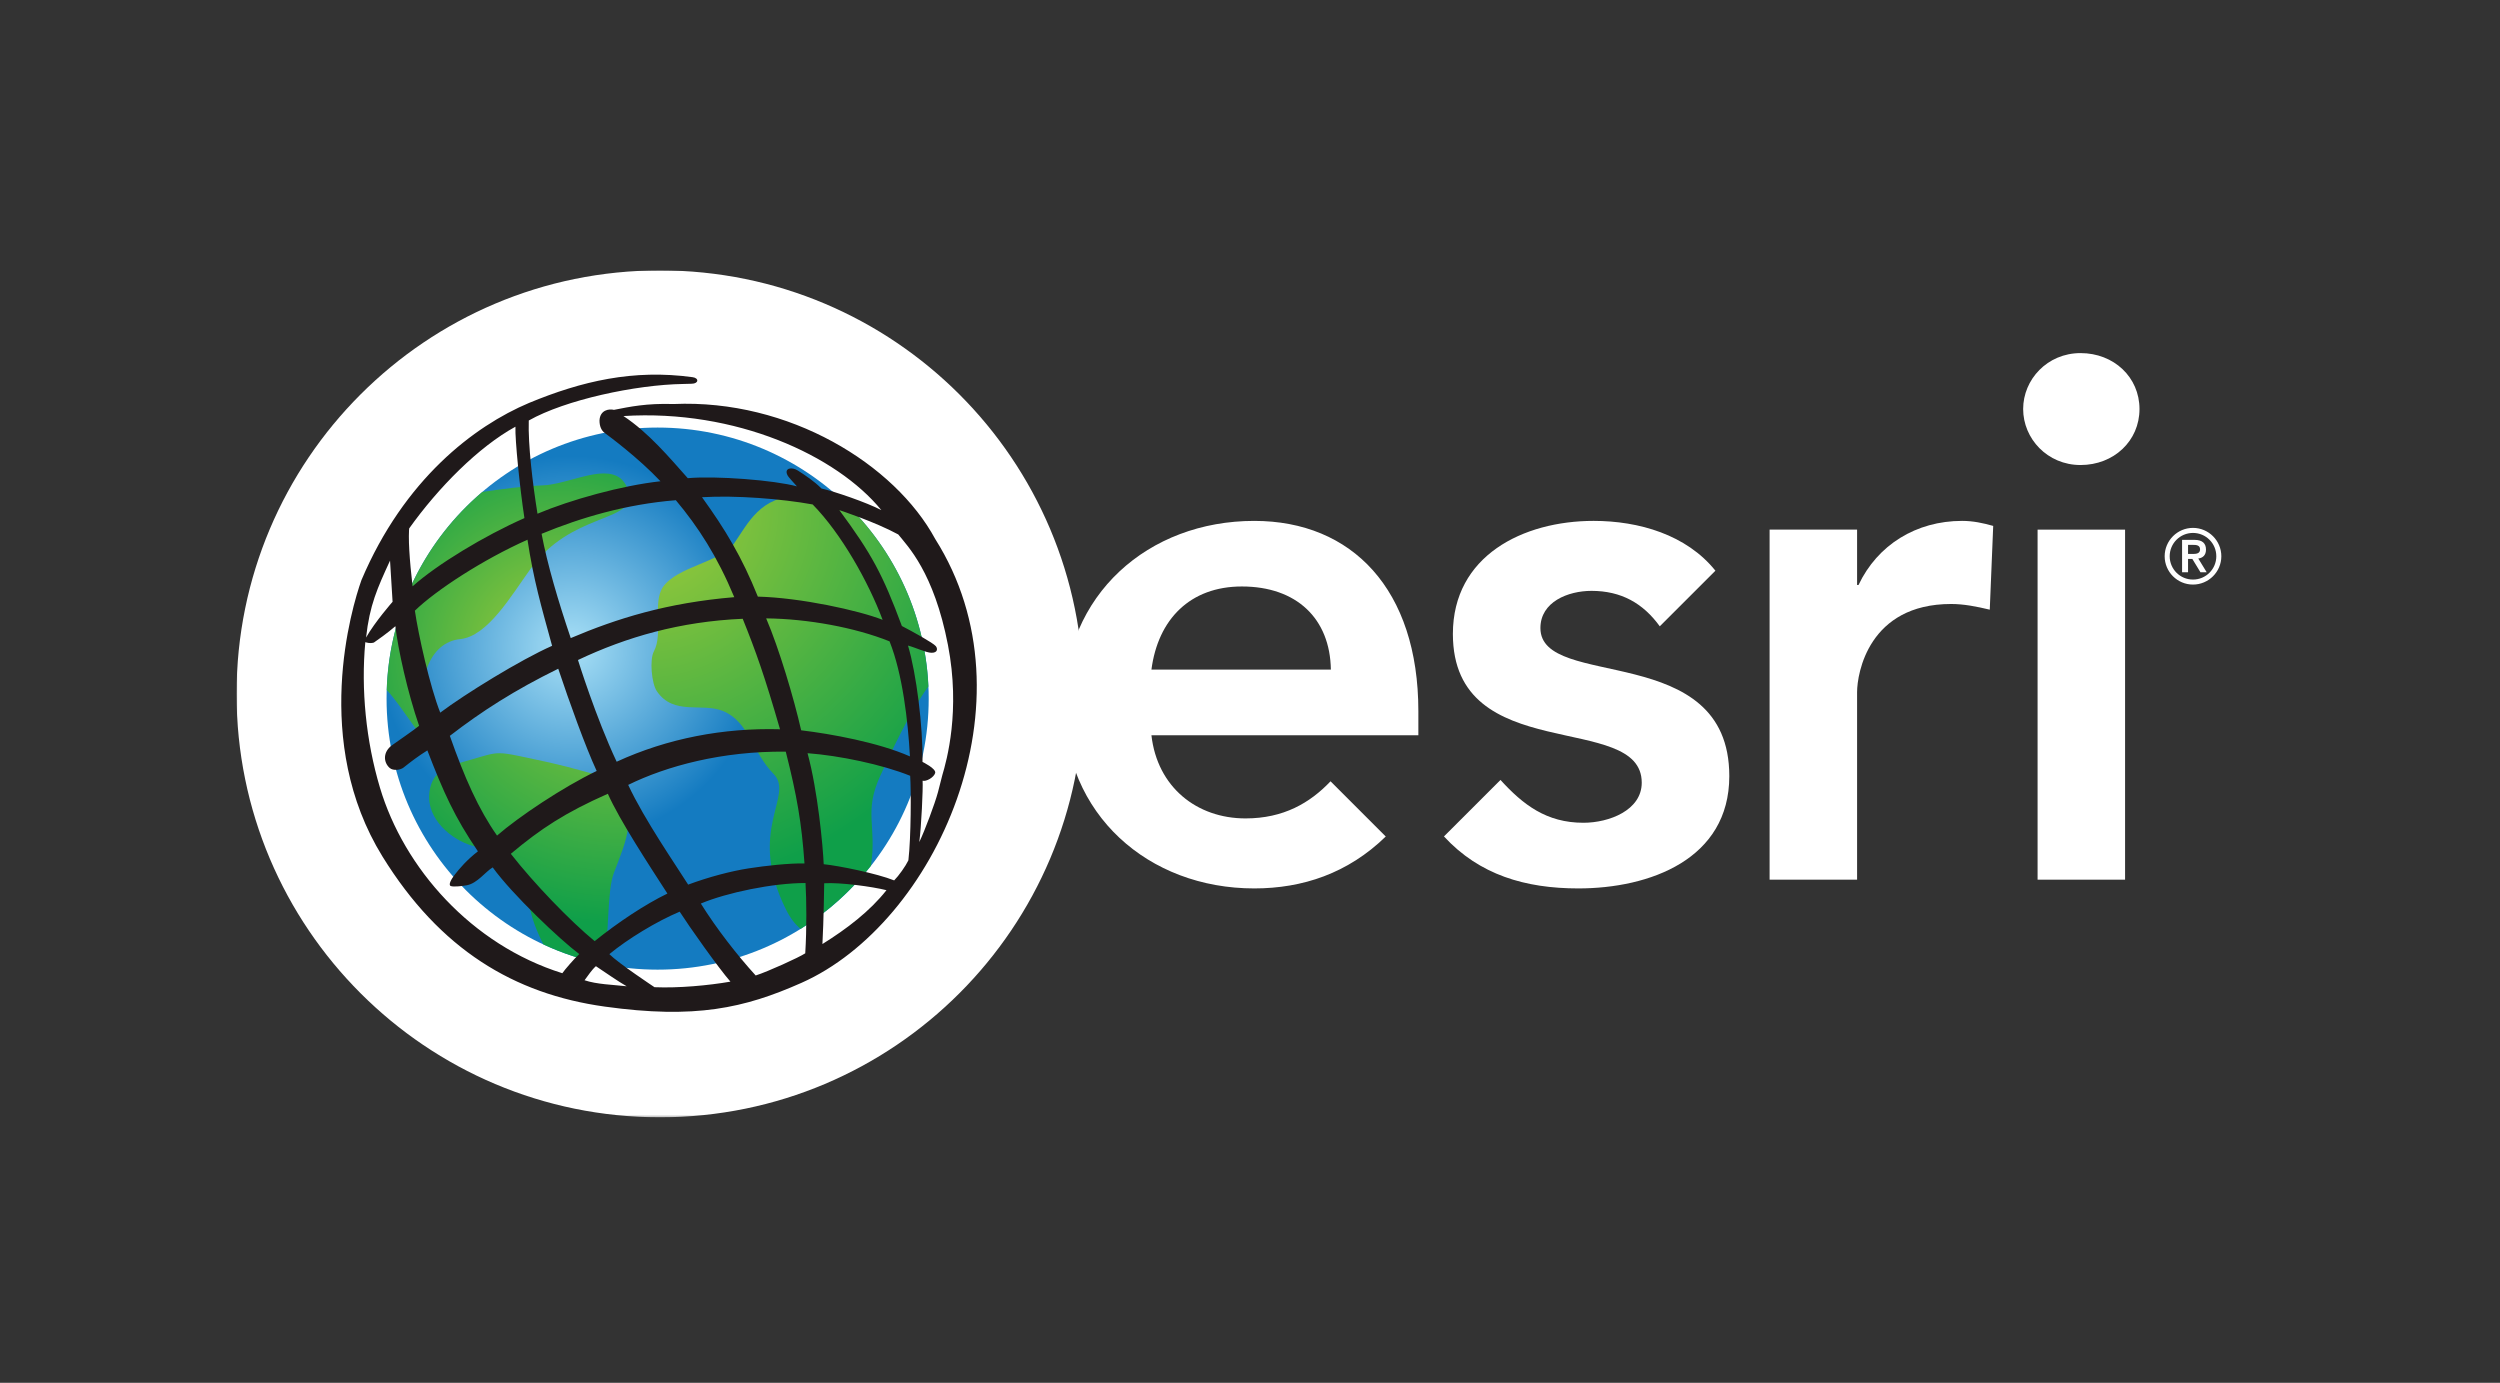 <?xml version="1.0" encoding="utf-8"?>
<!-- Generator: Adobe Illustrator 16.0.1, SVG Export Plug-In . SVG Version: 6.00 Build 0)  -->
<!DOCTYPE svg PUBLIC "-//W3C//DTD SVG 1.1//EN" "http://www.w3.org/Graphics/SVG/1.1/DTD/svg11.dtd">
<svg version="1.1" id="Layer_1" xmlns="http://www.w3.org/2000/svg" xmlns:xlink="http://www.w3.org/1999/xlink" x="0px" y="0px"
	 width="1186px" height="656px" viewBox="0 0 1186 656" enable-background="new 0 0 1186 656" xml:space="preserve">
<rect x="0" y="0" width="1186" height="656" fill="#333333" stroke="none"/>
<g>
	<g>
		<defs>
			<filter id="Adobe_OpacityMaskFilter" filterUnits="userSpaceOnUse" x="112.216" y="128.273" width="401.771" height="401.773">
				<feColorMatrix  type="matrix" values="1 0 0 0 0  0 1 0 0 0  0 0 1 0 0  0 0 0 1 0"/>
			</filter>
		</defs>
		<mask maskUnits="userSpaceOnUse" x="112.216" y="128.273" width="401.771" height="401.773" id="SVGID_3_">
			<g filter="url(#Adobe_OpacityMaskFilter)">
				<rect x="112.221" y="128.273" fill="#010101" width="401.765" height="401.758"/>
				<g enable-background="new    ">
					<g>
						<g>
							<defs>
								<path id="SVGID_1_" d="M112.221,314.189v33.107c7.606,93.503,79.06,168.979,170.685,182.748h60.387
									c91.684-13.779,163.122-89.289,170.684-182.854v-32.904c-8.36-103.619-95.093-185.098-200.883-185.098
									C207.39,129.189,120.652,210.623,112.221,314.189"/>
							</defs>
							<clipPath id="SVGID_4_">
								<use xlink:href="#SVGID_1_"  overflow="visible"/>
							</clipPath>
							
								<radialGradient id="SVGID_5_" cx="45.008" cy="185.461" r="9.319" gradientTransform="matrix(21.626 0 0 21.626 -660.243 -3680.008)" gradientUnits="userSpaceOnUse">
								<stop  offset="0" style="stop-color:#FFFFFF"/>
								<stop  offset="0.659" style="stop-color:#FFFFFF"/>
								<stop  offset="0.69" style="stop-color:#D7D6D7"/>
								<stop  offset="0.732" style="stop-color:#A8A5A5"/>
								<stop  offset="0.775" style="stop-color:#7E7B7B"/>
								<stop  offset="0.819" style="stop-color:#5C5859"/>
								<stop  offset="0.863" style="stop-color:#423D3E"/>
								<stop  offset="0.907" style="stop-color:#2F2829"/>
								<stop  offset="0.953" style="stop-color:#231D1E"/>
								<stop  offset="1" style="stop-color:#1F191A"/>
							</radialGradient>
							<rect x="112.221" y="129.189" clip-path="url(#SVGID_4_)" fill="url(#SVGID_5_)" width="401.754" height="400.856"/>
						</g>
					</g>
				</g>
			</g>
		</mask>
		<g mask="url(#SVGID_3_)">
			<defs>
				<rect id="SVGID_6_" x="112.217" y="128.273" width="401.764" height="401.772"/>
			</defs>
			<clipPath id="SVGID_7_">
				<use xlink:href="#SVGID_6_"  overflow="visible"/>
			</clipPath>
			<g clip-path="url(#SVGID_7_)">
				<g>
					<defs>
						<rect id="SVGID_8_" x="112.221" y="128.273" width="401.765" height="401.772"/>
					</defs>
					<clipPath id="SVGID_9_">
						<use xlink:href="#SVGID_8_"  overflow="visible"/>
					</clipPath>
					<path clip-path="url(#SVGID_9_)" fill="#FFFFFF" d="M513.979,329.154c0,110.927-89.934,200.892-200.881,200.892
						c-110.946,0-200.881-89.965-200.881-200.892c0-110.941,89.935-200.881,200.881-200.881
						C424.046,128.273,513.979,218.213,513.979,329.154"/>
				</g>
			</g>
		</g>
		<g>
			<g>
				<defs>
					
						<filter id="Adobe_OpacityMaskFilter_1_" filterUnits="userSpaceOnUse" x="161.427" y="180.768" width="298.427" height="298.419">
						<feColorMatrix  type="matrix" values="1 0 0 0 0  0 1 0 0 0  0 0 1 0 0  0 0 0 1 0"/>
					</filter>
				</defs>
				<mask maskUnits="userSpaceOnUse" x="161.427" y="180.768" width="298.427" height="298.419" id="SVGID_2_">
					<g filter="url(#Adobe_OpacityMaskFilter_1_)">
						<rect x="161.438" y="180.769" fill="#010101" width="298.416" height="298.418"/>
						<g enable-background="new    ">
							<g>
								<g>
									<defs>
										<path id="SVGID_10_" d="M165.491,331.149c0,80.177,64.99,145.163,145.138,145.163
											c80.172,0,145.167-64.986,145.167-145.163c0-80.164-64.995-145.147-145.167-145.147
											C230.481,186.002,165.491,250.985,165.491,331.149"/>
									</defs>
									<clipPath id="SVGID_11_">
										<use xlink:href="#SVGID_10_"  overflow="visible"/>
									</clipPath>
									
										<radialGradient id="SVGID_12_" cx="42.149" cy="187.991" r="9.32" gradientTransform="matrix(15.575 0 0 15.575 -345.833 -2596.752)" gradientUnits="userSpaceOnUse">
										<stop  offset="0" style="stop-color:#FFFFFF"/>
										<stop  offset="0.945" style="stop-color:#FFFFFF"/>
										<stop  offset="0.948" style="stop-color:#DDDDDC"/>
										<stop  offset="0.953" style="stop-color:#B2B0B0"/>
										<stop  offset="0.958" style="stop-color:#898687"/>
										<stop  offset="0.963" style="stop-color:#696566"/>
										<stop  offset="0.968" style="stop-color:#4F4A4B"/>
										<stop  offset="0.974" style="stop-color:#393434"/>
										<stop  offset="0.981" style="stop-color:#2B2626"/>
										<stop  offset="0.988" style="stop-color:#231C1D"/>
										<stop  offset="1" style="stop-color:#1F191A"/>
									</radialGradient>
									<rect x="165.491" y="186.002" clip-path="url(#SVGID_11_)" fill="url(#SVGID_12_)" width="290.3" height="290.311"/>
								</g>
							</g>
						</g>
					</g>
				</mask>
				<g mask="url(#SVGID_2_)">
					<defs>
						<rect id="SVGID_13_" x="161.432" y="180.769" width="298.418" height="298.418"/>
					</defs>
					<clipPath id="SVGID_14_">
						<use xlink:href="#SVGID_13_"  overflow="visible"/>
					</clipPath>
					<g clip-path="url(#SVGID_14_)">
						<g>
							<defs>
								<rect id="SVGID_15_" x="161.438" y="180.769" width="298.416" height="298.418"/>
							</defs>
							<clipPath id="SVGID_16_">
								<use xlink:href="#SVGID_15_"  overflow="visible"/>
							</clipPath>
							<path clip-path="url(#SVGID_16_)" fill="#FFFFFF" d="M459.844,329.979c0,82.385-66.796,149.209-149.212,149.209
								c-82.397,0-149.205-66.824-149.205-149.209c0-82.413,66.808-149.21,149.205-149.21
								C393.048,180.769,459.844,247.565,459.844,329.979"/>
						</g>
					</g>
				</g>
				<path fill="#FFFFFF" d="M987.014,167.509c15.775,0,27.962,11.428,27.962,26.534c0,15.126-12.187,26.563-27.962,26.563
					c-15.773,0-27.229-12.557-27.229-26.563C959.783,180.044,971.239,167.509,987.014,167.509"/>
				<rect x="966.63" y="251.26" fill="#FFFFFF" width="41.504" height="166.059"/>
				<path fill="#FFFFFF" d="M631.213,370.645c-9.777,10.288-22.329,17.611-40.321,17.611c-23.195,0-41.87-14.898-44.653-39.436
					h126.631v-11.416c0-57.795-31.475-90.289-77.865-90.289c-50.143,0-90.263,34.923-90.263,87.167
					c0,52.234,40.12,87.185,90.263,87.185c22.875,0,44.417-7.109,62.394-24.628L631.213,370.645z M589.137,278.224
					c25.957,0,41.864,15.238,42.228,39.443h-85.126C549.364,293.79,564.593,278.224,589.137,278.224"/>
				<path fill="#FFFFFF" d="M730.773,297.96c0-12.458,13.141-17.652,24.233-17.652c14.081,0,24.449,5.842,32.396,16.813
					l26.39-26.372c-13.671-17.071-36.32-23.641-57.761-23.641c-33.561,0-66.783,16.596-66.783,53.625
					c0,63.318,89.595,36.316,89.595,70.565c0,13.144-15.562,19.021-27.666,19.021c-17.593,0-28.654-8.592-39.347-20.313
					l-26.812,26.796c16.824,18.257,38.599,24.664,63.744,24.664c33.888,0,71.62-13.834,71.62-53.277
					C820.384,303.482,730.773,327.701,730.773,297.96"/>
				<path fill="#FFFFFF" d="M945.578,249.492c-4.799-1.36-9.612-2.384-14.748-2.384c-21.812,0-40.162,11.406-49.156,30.417h-0.672
					v-26.271h-41.504v166.062h41.504v-88.927c0-8.989,5.516-41.857,44.631-41.857c6.019,0,12.016,1.193,18.313,2.692
					L945.578,249.492z"/>
				<path fill="#FFFFFF" d="M1040.35,250.429c7.398,0,13.451,6.055,13.451,13.457c0,7.404-6.053,13.434-13.451,13.434
					c-7.408,0-13.433-6.028-13.433-13.434C1026.917,256.482,1032.941,250.429,1040.35,250.429 M1040.35,274.944
					c6.118,0,11.067-4.954,11.067-11.06c0-6.113-4.949-11.062-11.067-11.062c-6.107,0-11.049,4.948-11.049,11.062
					C1029.301,269.99,1034.241,274.944,1040.35,274.944 M1035.178,256.118h5.926c3.704,0,5.416,1.653,5.416,4.631
					c0,2.662-1.564,3.957-3.656,4.212l3.984,6.508h-2.955l-3.837-6.296h-2.044v6.296h-2.834V256.118z M1038.012,262.8h2.044
					c1.73,0,3.658-0.104,3.658-2.182c0-2.062-1.928-2.173-3.658-2.127h-2.044V262.8z"/>
				<polyline fill="none" points="1131.864,567.836 1131.864,87.646 57.16,87.646 57.16,567.836 				"/>
				<g>
					<g>
						<defs>
							<path id="SVGID_17_" d="M183.387,331.416c0,71.029,57.59,128.585,128.582,128.585c71.023,0,128.605-57.556,128.605-128.585
								c0-71.006-57.582-128.583-128.605-128.583C240.977,202.833,183.387,260.41,183.387,331.416"/>
						</defs>
						<clipPath id="SVGID_18_">
							<use xlink:href="#SVGID_17_"  overflow="visible"/>
						</clipPath>
						
							<radialGradient id="SVGID_19_" cx="32.693" cy="191.161" r="9.32" gradientTransform="matrix(9.784 0 0 9.784 -49.004 -1562.874)" gradientUnits="userSpaceOnUse">
							<stop  offset="0" style="stop-color:#A9E0F6"/>
							<stop  offset="1" style="stop-color:#147BC1"/>
						</radialGradient>
						<rect x="183.387" y="202.833" clip-path="url(#SVGID_18_)" fill="url(#SVGID_19_)" width="257.182" height="257.168"/>
					</g>
				</g>
				<g>
					<g>
						<defs>
							<path id="SVGID_20_" d="M257.693,230.243c-9.915,0.42-19.413,1.729-28.882,3.143c-26.823,22.777-44.155,56.33-45.33,93.988
								c7.586,7.991,17.592,26.043,29.146,36.488c1.527-0.689,3.184-1.268,4.955-1.81c-5.673-6.583-13.589-15.309-14.784-19.314
								c-5.834-19.683,0.916-38.098,15.521-39.549c13.081-1.318,24.303-20.776,33.533-33.557
								c18.982-26.249,48.138-21.861,46.68-35.008c-1.675-7.684-6.224-10.027-12.014-10.027
								C277.814,224.596,266.331,229.909,257.693,230.243"/>
						</defs>
						<clipPath id="SVGID_21_">
							<use xlink:href="#SVGID_20_"  overflow="visible"/>
						</clipPath>
						
							<radialGradient id="SVGID_22_" cx="35.88" cy="189.011" r="9.325" gradientTransform="matrix(12.004 0 0 12.004 -164.969 -1959.971)" gradientUnits="userSpaceOnUse">
							<stop  offset="0" style="stop-color:#A4CD39"/>
							<stop  offset="0.961" style="stop-color:#0F9F49"/>
							<stop  offset="1" style="stop-color:#0F9F49"/>
						</radialGradient>
						<rect x="183.487" y="224.596" clip-path="url(#SVGID_21_)" fill="url(#SVGID_22_)" width="116.503" height="139.262"/>
					</g>
				</g>
				<g>
					<g>
						<defs>
							<path id="SVGID_23_" d="M223.084,360.485c-1.895,0.547-3.742,1.047-5.502,1.567c-1.585,0.426-2.824,1.056-4.955,1.81
								c-4.732,2.095-8.138,5.33-8.938,12.207c-1.441,12.504,10.44,22.298,20.455,25.179c12.688,3.635,13.767-0.625,20.414,8.389
								c4.661,6.289,5.569,17.967,7.941,25.647c1.337,4.297,3.123,8.551,5.284,12.744c9.073,4.219,18.709,7.441,28.785,9.452
								c2.493-14.808,1.372-34.806,4.676-43.442c6.798-17.691,10.623-25.479,1.454-43.737c-20.193-5.715-26.333-7.521-46.672-11.697
								c-4.161-0.847-6.741-1.274-9.068-1.274C233.341,357.328,230.359,358.356,223.084,360.485"/>
						</defs>
						<clipPath id="SVGID_24_">
							<use xlink:href="#SVGID_23_"  overflow="visible"/>
						</clipPath>
						
							<radialGradient id="SVGID_25_" cx="40.968" cy="186.447" r="9.334" gradientTransform="matrix(15.257 0 0 15.257 -331.088 -2543.089)" gradientUnits="userSpaceOnUse">
							<stop  offset="0" style="stop-color:#A4CD39"/>
							<stop  offset="0.961" style="stop-color:#0F9F49"/>
							<stop  offset="1" style="stop-color:#0F9F49"/>
						</radialGradient>
						<rect x="202.248" y="357.328" clip-path="url(#SVGID_24_)" fill="url(#SVGID_25_)" width="99.62" height="100.152"/>
					</g>
				</g>
				<g>
					<g>
						<defs>
							<path id="SVGID_26_" d="M348.139,257.97c-5.961,8.509-26.857,10.841-33.553,20.416c-5.223,7.47,0.167,22.155-4.378,30.627
								c-2.095,3.907-1.128,15.242,1.433,18.947c8.042,11.702,21.406,5.2,31.463,9.403c12.283,5.122,13.68,19.375,23.866,29.778
								c10.188,10.432-13.004,26.491,5.938,64.406c2.022,4.078,4.383,7.056,6.907,9.105c12.814-7.978,24.094-18.133,33.364-29.967
								c2.871-19.149-3.598-25.271,4.495-42.804c4.979-10.809,13.519-29.525,22.737-42.218
								c-1.553-35.504-17.499-67.272-42.16-89.601c-2.312,0.644-5.259,0.755-9.277,0.03c-3.446-0.637-6.554-0.916-9.372-0.916
								C360.588,235.182,354.92,248.273,348.139,257.97"/>
						</defs>
						<clipPath id="SVGID_27_">
							<use xlink:href="#SVGID_26_"  overflow="visible"/>
						</clipPath>
						
							<radialGradient id="SVGID_28_" cx="44.12" cy="181.948" r="9.321" gradientTransform="matrix(20.167 0 0 20.167 -585.279 -3428.421)" gradientUnits="userSpaceOnUse">
							<stop  offset="0" style="stop-color:#A4CD39"/>
							<stop  offset="0.961" style="stop-color:#0F9F49"/>
							<stop  offset="1" style="stop-color:#0F9F49"/>
						</radialGradient>
						<rect x="308.113" y="235.182" clip-path="url(#SVGID_27_)" fill="url(#SVGID_28_)" width="132.298" height="205.474"/>
					</g>
				</g>
				<path fill="#1F191A" d="M270.761,302.708c21.882-9.292,45.603-16.737,77.575-19.414c-8.143-19.544-17.136-33.35-27.712-45.997
					c-23.574,1.894-45.093,8.249-63.695,15.938C259.662,267.717,264.828,285.243,270.761,302.708 M372.773,356.591
					c-30.272-0.359-56.694,6.881-74.756,15.763c7.656,16.482,22.793,38.321,28.445,47.313c9.844-3.669,20.421-6.419,28.624-7.701
					c8.209-1.276,19.146-2.484,26.56-2.35C380.306,390.42,378.063,377.481,372.773,356.591 M292.542,361.362
					c24.194-11.123,50.753-16.128,77.494-15.401c-7.297-25.288-11.482-37.018-17.692-52.408
					c-29.711,1.286-55.056,8.613-78.152,19.556C274.191,313.107,282.699,340.465,292.542,361.362 M385.533,239.312
					c-14.823-2.688-36.458-4.398-52.507-3.433c10.942,15.152,18.963,28.351,26.495,47.156c20.302,0.508,47.888,6.563,59.198,11.013
					C411.976,276.048,399.152,253.197,385.533,239.312 M431.672,358.832c-0.916-16.712-3.472-39.034-9.666-54.571
					c-16.418-6.587-38.837-10.708-58.532-10.896c6.076,14.171,13.142,37.852,16.594,53.088
					C394.289,348.162,416.534,352.185,431.672,358.832 M418.117,242.004c-21.158-25.911-69.042-47.95-122.354-44.633
					c11.913,7.854,21.828,19.715,30.519,29.479c13.304-1.219,41.266,0.979,51.781,3.887c-1.791-2.119-3.993-4.216-4.56-5.461
					c-1.494-3.208,2.094-3.896,4.979-2.063c3.648,2.333,7.854,5.121,11.188,8.521C395.852,233.121,411.061,238.331,418.117,242.004
					 M443.645,366.722c-0.604,2.083-4.261,4.17-5.96,3.647c0.247,3.691-0.613,22.031-1.579,29.108
					c2.545-5.232,7.409-18.224,8.871-23.699l2.062-8.064c2.05-6.862,8.699-30.542,2.676-61.696
					c-6.674-34.621-19.2-46.974-23.582-52.475c-11.125-6.048-27.957-11.539-27.957-11.539c15.259,20.652,20.543,30.369,29.667,54.97
					c5.289,2.748,14.896,8.071,16.084,9.536c0.972,1.143,0.981,3.211-2.036,3.167c-2.505-0.021-7.366-2.415-11.133-3.422
					c4.008,13.401,7.11,38.431,6.878,55.197C437.634,361.452,444.248,364.654,443.645,366.722 M424.192,417.662
					c2.189-2.188,5.471-6.826,6.75-9.53c1.274-10.985,1.315-33.521,0.845-40.091c-13.248-5.37-33.725-9.619-48.688-10.724
					c4.868,17.852,7.302,44.11,7.666,52.661C397.94,410.71,416.05,414.377,424.192,417.662 M390.157,447.85
					c11.596-7.231,22.492-15.539,30.39-25.545c-6.801-1.703-22.002-3.768-29.543-3.285
					C391.004,419.02,390.765,437.085,390.157,447.85 M358.498,462.769c5.766-1.845,20.455-8.515,23.512-10.521
					c0.73-11.846,0.608-25.304,0.122-33.346c-15.441,0-37.197,4.515-49.656,9.736C339.708,440.27,349.677,453.104,358.498,462.769
					 M289.079,452.646c4.317,4.354,21.423,15.683,21.423,15.683c11.377,0.49,25.749-0.844,36.013-2.639
					c-5.657-6.454-19.788-26.458-24.074-33.195C311.498,437.085,297.646,445.532,289.079,452.646 M242.333,405.041
					c10.882,13.952,27.916,31.66,39.767,41.438c11.221-9.015,23.938-17.439,34.516-22.571
					c-9.125-14.154-22.611-34.704-28.259-47.348C268.112,385.536,256.62,393.062,242.333,405.041 M213.406,349.083
					c6.933,19.78,13.634,34.869,22.388,47.318c10.233-8.9,31.222-22.957,47.269-30.653c-5.284-11.36-12.915-32.597-18.234-48.502
					C244.161,327.395,228.725,337.282,213.406,349.083 M196.816,289.707c1.65,11.377,7.111,35.916,12.03,48.371
					c11.681-8.792,38.106-25.104,53.068-31.701c-5.229-19.06-8.751-31.095-11.677-50.33
					C229.09,265.455,206.73,280.064,196.816,289.707 M194.252,249.165c-0.734,5.734,0.03,16.336,1.471,28.993
					c11.67-10.441,34.217-24.061,53.063-32.369c-2.188-14.361-4.505-37.268-4.262-43.365c-17.428,9.56-36.564,28.784-50.583,48.502
					 M250.973,191.152c25.061-10.367,49.453-16.068,77.617-12.216c3.131,0.425,2.874,3.082-0.456,3.112l-3.973,0.107
					c-22.683,0.353-56.049,7.555-73.311,17.331c-0.363,11.509,1.821,29.803,4.136,44.221c15.678-6.598,39.929-13.374,58.345-15.395
					c-10.456-11.112-24.676-21.624-26.376-22.845c-1.7-1.219-2.553-3.3-2.553-5.982c0.244-5.015,4.551-5.639,6.859-5.046
					c7.661-1.497,15.287-3.157,28.271-2.771c54.869-2.4,104.999,28.638,124.129,64.023c48.478,76.654,0.021,182.408-63.446,210.572
					c-27.142,12.05-50.42,17.246-93.331,11.265c-42.99-6.005-78.137-27.019-105.436-71.198
					c-33.624-54.44-14.695-117.861-9.969-131.153C191.721,227.438,224.897,202.146,250.973,191.152 M186.24,285.491
					c-0.542-8.245-1.204-19.546-1.204-19.546c-6.058,13.179-9.682,21.12-11.372,36.503
					C177.905,294.943,186.24,285.491,186.24,285.491 M274.799,452.611c-9.126-6.806-31.702-28.212-41.059-41.118
					c-3.435,2.021-7.267,7.526-12.246,8.471c-1.953,0.365-6.357,0.903-7.657,0.365c-1.297-0.536,0.293-3.283,1.698-5.126
					c2.435-3.172,5.989-7.309,11.186-11.331c-11.122-16.305-16.408-28.225-23.977-47.88c-4.373,2.729-7.547,5.158-11.364,8.188
					c-1.283,1.014-4.815,1.66-6.531,0.124c-3.111-2.794-3.159-7.713,1.215-10.827c1.795-1.278,10.687-7.423,12.762-9.152
					c-5.471-15.774-10.041-36.498-11.26-47.248c-3.64,3.168-8.766,6.776-10.207,7.757c-2.076,0.588-3.461-0.08-4.06-0.177
					c-2.079,22.304,0.319,46.856,6.953,69.03c11.397,38.126,43.366,74.481,86.51,88.01
					C267.765,460.191,272.728,454.45,274.799,452.611 M297.288,467.886c-4.262-2.438-9.604-6.226-14.589-9.528
					c-2.066,1.826-3.736,4.513-5.386,6.671C283.027,466.974,290.725,467.148,297.288,467.886"/>
				<polyline fill="none" points="1131.864,567.836 1131.864,87.646 57.16,87.646 57.16,567.836 				"/>
			</g>
		</g>
	</g>
</g>
</svg>
